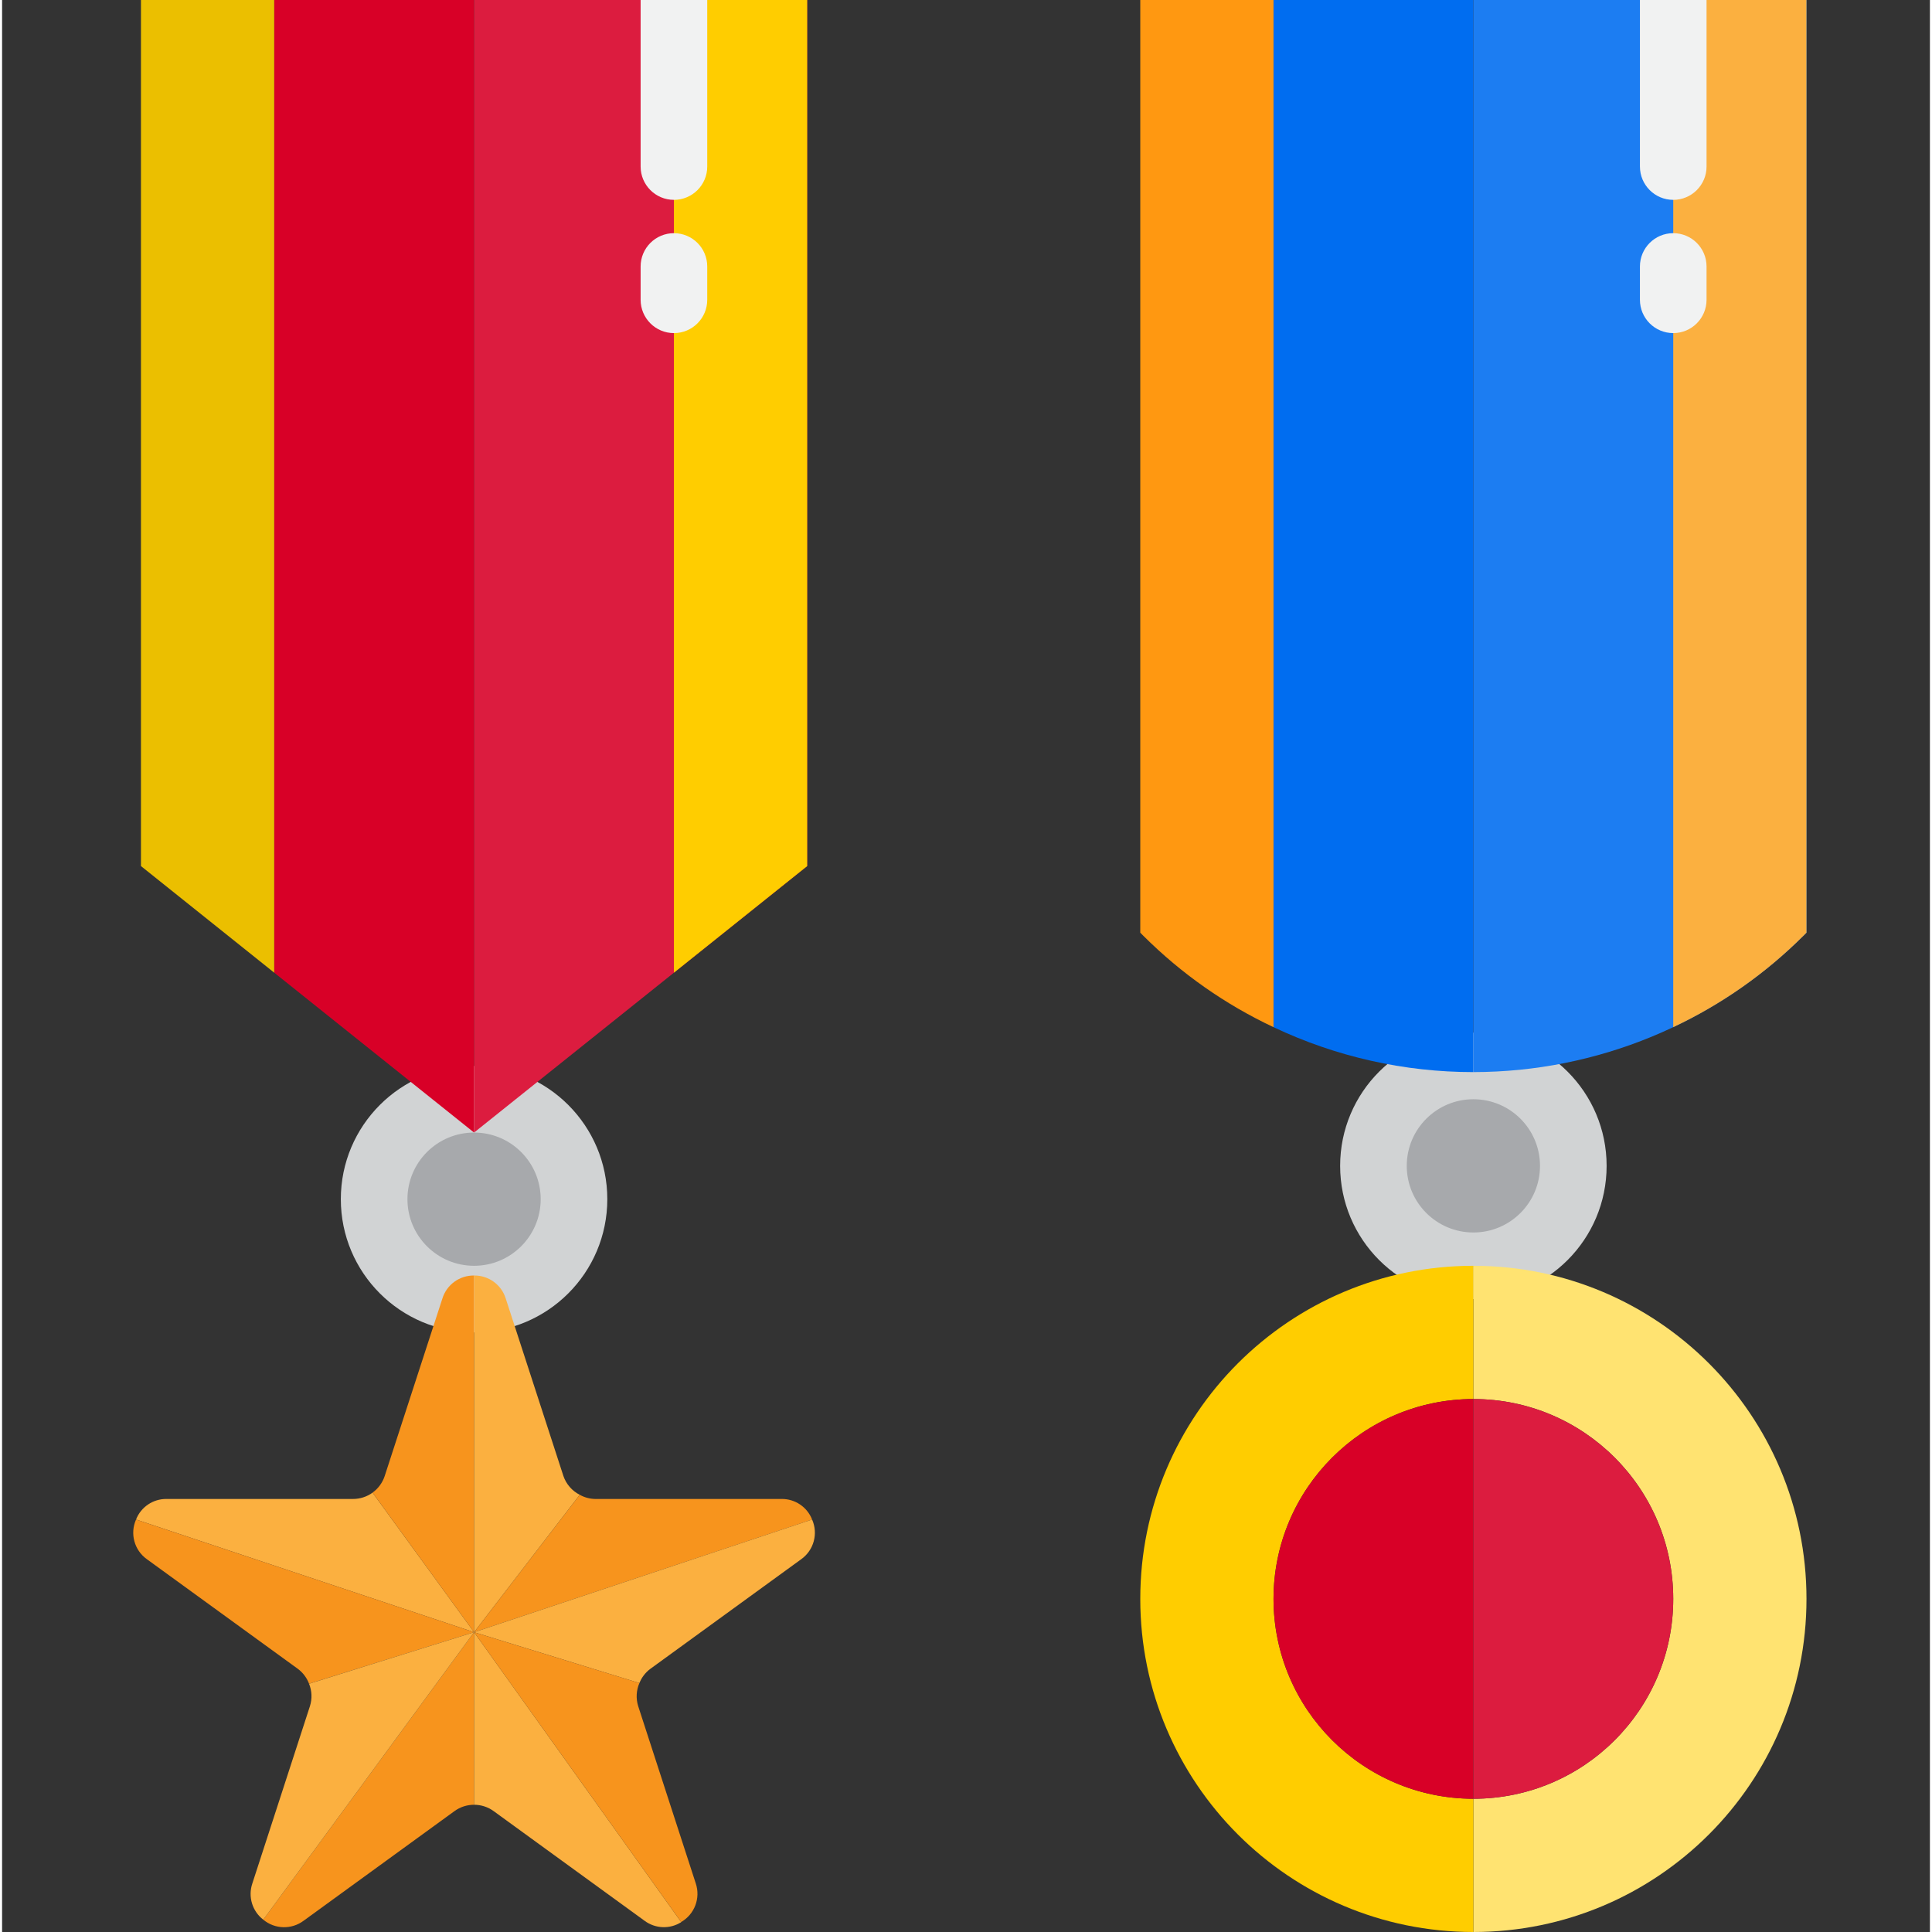 <svg height="464pt" viewBox="-31 0 463 464" width="464pt" xmlns="http://www.w3.org/2000/svg"><rect x="-31" y="0" width="463" height="464" fill="#333333" stroke="none"/><path d="m114.355 288c0 17.672-14.328 32-32 32-17.676 0-32-14.328-32-32s14.324-32 32-32c17.672 0 32 14.328 32 32zm0 0" fill="#d1d3d4"/><path d="m354.355 280c0 17.672-14.328 32-32 32-17.676 0-32-14.328-32-32s14.324-32 32-32c17.672 0 32 14.328 32 32zm0 0" fill="#d1d3d4"/><path d="m274.355 0v246.688c15 7.117 31.395 10.801 48 10.793v-257.48zm0 0" fill="#006df0"/><path d="m370.355 0h-48v257.48c29.676-.02 58.145-11.766 79.199-32.68l.801-.801v-224zm0 0" fill="#1c7df2"/><path d="m34.355 0v233.602l38 30.398 10 8v-272zm0 0" fill="#d80027"/><path d="m130.355 0h-48v272l10-8 38-30.398 32-25.602v-208zm0 0" fill="#dc1c3f"/><path d="m2.355 0v208l32 25.602v-233.602zm0 0" fill="#ebbf00"/><path d="m162.355 0v208l-32 25.602v-233.602zm0 0" fill="#ffcd00"/><path d="m242.355 0v224l.797.801c9.066 9.035 19.621 16.441 31.203 21.887v-246.688zm0 0" fill="#ff9811"/><path d="m402.355 0v224l-.801.801c-9.062 9.035-19.617 16.441-31.199 21.887v-246.688zm0 0" fill="#fbb040"/><path d="m322.355 304v32c26.508 0 48 21.492 48 48s-21.492 48-48 48v32c44.18 0 80-35.816 80-80s-35.82-80-80-80zm0 0" fill="#ffe371"/><path d="m274.355 384c.023-26.5 21.5-47.973 48-48v-32c-44.184 0-80 35.816-80 80s35.816 80 80 80v-32c-26.5-.027-47.977-21.5-48-48zm0 0" fill="#ffcd00"/><path d="m57.977 358.48c-1.363.988-3.004 1.52-4.688 1.52h-44.801c-3.227-.035-6.141 1.93-7.316 4.938l81.184 27.062zm0 0" fill="#fbb040"/><path d="m82.355 306.336c-3.484-.051-6.582 2.203-7.609 5.527l-13.848 42.609c-.523 1.609-1.547 3.012-2.922 4l24.379 33.527zm0 0" fill="#f7941d"/><path d="m107.738 359c-1.852-.938-3.262-2.562-3.93-4.527l-13.848-42.609c-1.027-3.324-4.125-5.578-7.605-5.527v85.664zm0 0" fill="#fbb040"/><path d="m163.539 364.938c-1.18-3.008-4.094-4.973-7.32-4.938h-44.801c-1.289-.027-2.555-.371-3.68-1l-25.383 33zm0 0" fill="#f7941d"/><path d="m122.066 404.215c.535-1.355 1.441-2.535 2.609-3.406l36.246-26.336c3.027-2.152 4.121-6.141 2.617-9.535l-81.184 27.062zm0 0" fill="#fbb040"/><path d="m31.73 461.039c2.773 2.312 6.773 2.422 9.672.266l36.246-26.336c1.367-.996 3.016-1.527 4.707-1.527v-41.441zm0 0" fill="#f7941d"/><path d="m82.355 433.441c1.688 0 3.336.531 4.703 1.527l36.246 26.336c2.582 1.922 6.086 2.055 8.801.328l-49.75-69.633zm0 0" fill="#fbb040"/><path d="m135.609 452.359-13.84-42.605c-.57-1.824-.465-3.789.297-5.539l-39.711-12.215 49.734 69.602c3.219-1.855 4.691-5.715 3.52-9.242zm0 0" fill="#f7941d"/><path d="m1.172 364.938c-1.508 3.395-.414 7.383 2.613 9.535l36.25 26.328c1.219.91 2.152 2.148 2.688 3.574l39.633-12.375zm0 0" fill="#f7941d"/><path d="m42.723 404.383c.699 1.711.773 3.609.215 5.371l-13.84 42.605c-1.066 3.16-.012 6.648 2.633 8.68l50.625-69.039zm0 0" fill="#fbb040"/><path d="m274.355 384c.023 26.5 21.5 47.973 48 48v-96c-26.5.027-47.977 21.5-48 48zm0 0" fill="#d80027"/><path d="m322.355 336v96c26.508 0 48-21.492 48-48s-21.492-48-48-48zm0 0" fill="#dc1c3f"/><path d="m98.355 288c0 8.836-7.164 16-16 16-8.836 0-16-7.164-16-16s7.164-16 16-16c8.836 0 16 7.164 16 16zm0 0" fill="#a7a9ac"/><path d="m338.355 280c0 8.836-7.164 16-16 16-8.836 0-16-7.164-16-16s7.164-16 16-16c8.836 0 16 7.164 16 16zm0 0" fill="#a7a9ac"/><g fill="#f1f2f2"><path d="m370.355 56c-4.418 0-8 3.582-8 8v8c0 4.418 3.582 8 8 8s8-3.582 8-8v-8c0-4.418-3.582-8-8-8zm0 0"/><path d="m130.355 80c4.418 0 8-3.582 8-8v-8c0-4.418-3.582-8-8-8s-8 3.582-8 8v8c0 4.418 3.582 8 8 8zm0 0"/><path d="m122.355 0h16v40c0 4.418-3.582 8-8 8s-8-3.582-8-8zm0 0"/><path d="m362.355 0h16v40c0 4.418-3.582 8-8 8s-8-3.582-8-8zm0 0"/></g></svg>